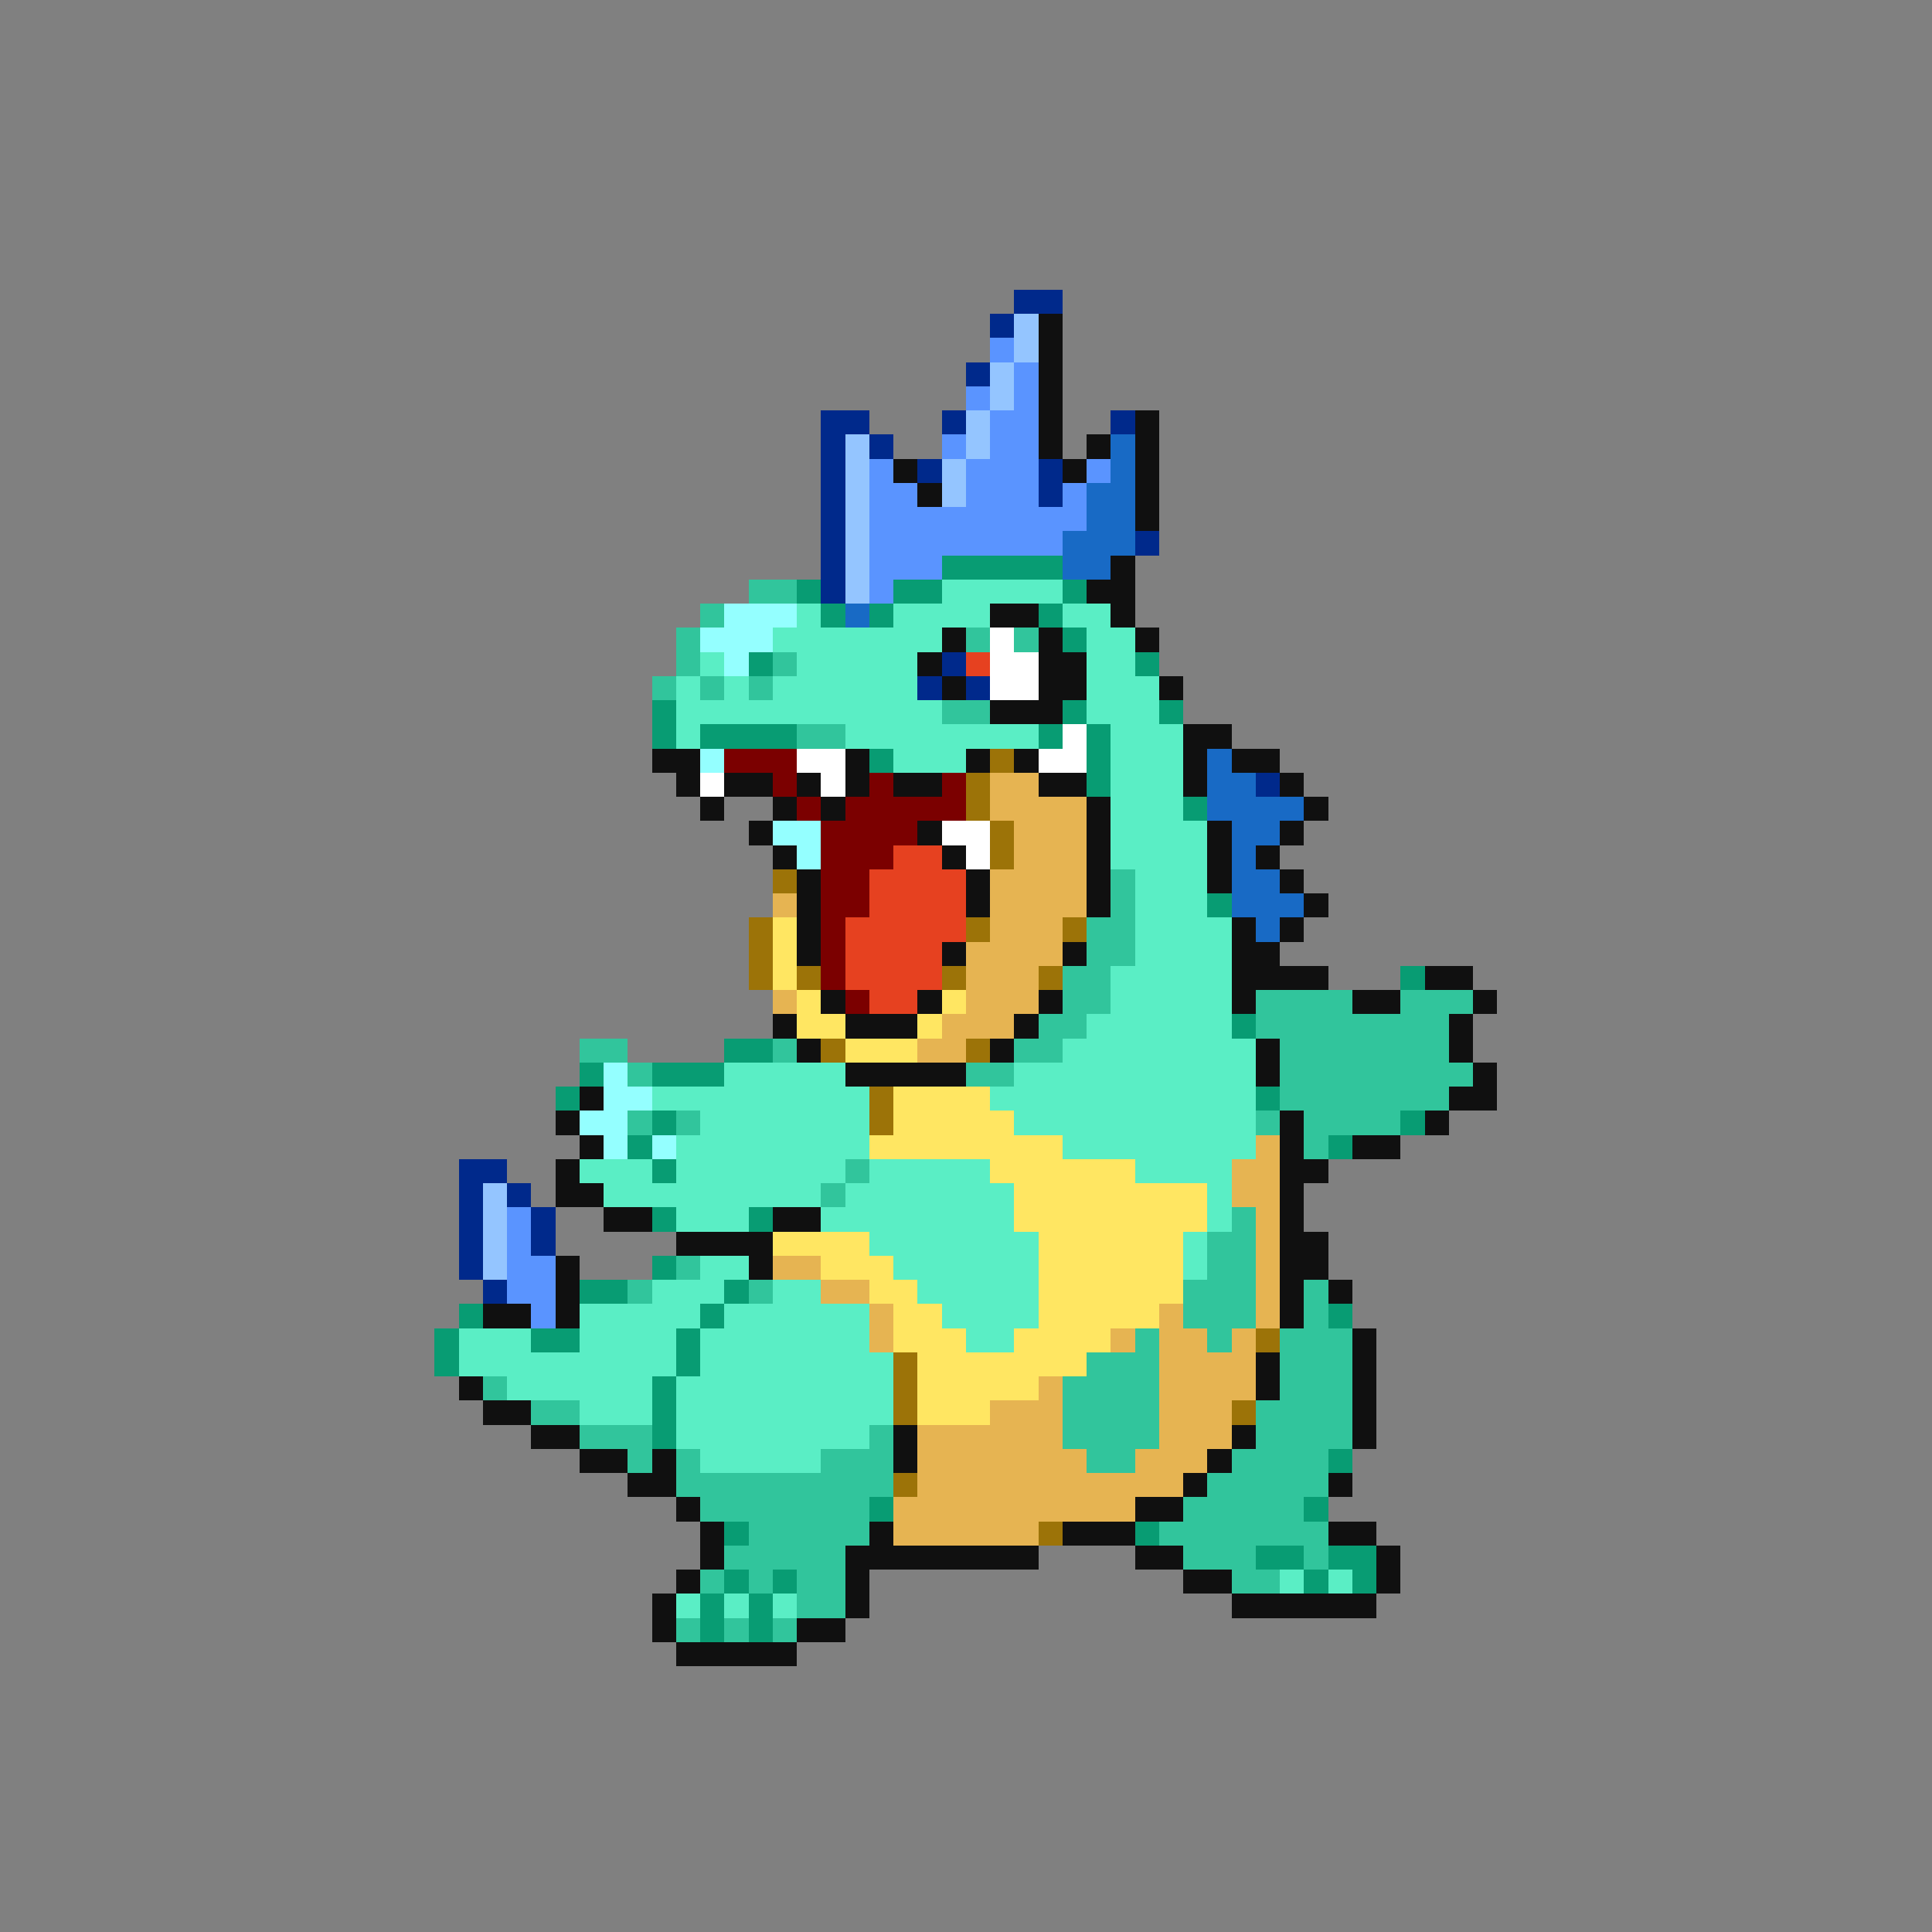 <svg xmlns="http://www.w3.org/2000/svg" viewBox="0 -0.5 80 80" shape-rendering="crispEdges">
<rect x="0" y="-0.5" width="80" height="80" fill="#808080" stroke="none"/>
<path stroke="#00298b" d="M42 12h2M41 13h1M40 15h1M34 17h2M39 17h1M46 17h1M34 18h1M36 18h1M34 19h1M38 19h1M43 19h1M34 20h1M43 20h1M34 21h1M34 22h1M47 22h1M34 23h1M34 24h1M39 27h1M38 28h1M40 28h1M52 32h1M19 48h2M19 49h1M21 49h1M19 50h1M22 50h1M19 51h1M22 51h1M19 52h1M20 53h1" />
<path stroke="#94c5ff" d="M42 13h1M42 14h1M41 15h1M41 16h1M40 17h1M35 18h1M40 18h1M35 19h1M39 19h1M35 20h1M39 20h1M35 21h1M35 22h1M35 23h1M35 24h1M20 49h1M20 50h1M20 51h1M20 52h1" />
<path stroke="#101010" d="M43 13h1M43 14h1M43 15h1M43 16h1M43 17h1M47 17h1M43 18h1M45 18h1M47 18h1M37 19h1M44 19h1M47 19h1M38 20h1M47 20h1M47 21h1M46 23h1M45 24h2M41 25h2M46 25h1M39 26h1M43 26h1M47 26h1M38 27h1M43 27h2M39 28h1M43 28h2M48 28h1M41 29h3M49 30h2M27 31h2M35 31h1M40 31h1M42 31h1M49 31h1M51 31h2M28 32h1M30 32h2M33 32h1M35 32h1M37 32h2M43 32h2M49 32h1M53 32h1M29 33h1M32 33h1M34 33h1M45 33h1M54 33h1M31 34h1M38 34h1M45 34h1M50 34h1M53 34h1M32 35h1M39 35h1M45 35h1M50 35h1M52 35h1M33 36h1M40 36h1M45 36h1M50 36h1M53 36h1M33 37h1M40 37h1M45 37h1M54 37h1M33 38h1M51 38h1M53 38h1M33 39h1M39 39h1M44 39h1M51 39h2M51 40h4M59 40h2M34 41h1M38 41h1M43 41h1M51 41h1M56 41h2M61 41h1M32 42h1M35 42h3M42 42h1M60 42h1M33 43h1M41 43h1M52 43h1M60 43h1M35 44h5M52 44h1M61 44h1M24 45h1M60 45h2M23 46h1M53 46h1M59 46h1M24 47h1M53 47h1M56 47h2M23 48h1M53 48h2M23 49h2M53 49h1M25 50h2M32 50h2M53 50h1M28 51h4M53 51h2M23 52h1M31 52h1M53 52h2M23 53h1M53 53h1M55 53h1M20 54h2M23 54h1M53 54h1M56 55h1M52 56h1M56 56h1M19 57h1M52 57h1M56 57h1M20 58h2M56 58h1M22 59h2M37 59h1M51 59h1M56 59h1M24 60h2M27 60h1M37 60h1M50 60h1M26 61h2M49 61h1M55 61h1M28 62h1M47 62h2M29 63h1M36 63h1M44 63h3M55 63h2M29 64h1M35 64h8M47 64h2M57 64h1M28 65h1M35 65h1M49 65h2M57 65h1M27 66h1M35 66h1M51 66h6M27 67h1M33 67h2M28 68h5" />
<path stroke="#5a94ff" d="M41 14h1M42 15h1M40 16h1M42 16h1M41 17h2M39 18h1M41 18h2M36 19h1M40 19h3M45 19h1M36 20h2M40 20h3M44 20h1M36 21h9M36 22h8M36 23h3M36 24h1M21 50h1M21 51h1M21 52h2M21 53h2M22 54h1" />
<path stroke="#186ac5" d="M46 18h1M46 19h1M45 20h2M45 21h2M44 22h3M44 23h2M35 25h1M50 31h1M50 32h2M50 33h4M51 34h2M51 35h1M51 36h2M51 37h3M52 38h1" />
<path stroke="#089c73" d="M39 23h5M33 24h1M37 24h2M44 24h1M34 25h1M36 25h1M43 25h1M44 26h1M31 27h1M47 27h1M27 29h1M44 29h1M48 29h1M27 30h1M29 30h4M43 30h1M45 30h1M36 31h1M45 31h1M45 32h1M49 33h1M50 37h1M58 40h1M51 42h1M30 43h2M24 44h1M27 44h3M23 45h1M52 45h1M27 46h1M58 46h1M26 47h1M55 47h1M27 48h1M27 50h1M31 50h1M27 52h1M24 53h2M30 53h1M19 54h1M29 54h1M55 54h1M18 55h1M22 55h2M28 55h1M18 56h1M28 56h1M27 57h1M27 58h1M27 59h1M55 60h1M36 62h1M54 62h1M30 63h1M47 63h1M52 64h2M55 64h2M30 65h1M32 65h1M54 65h1M56 65h1M29 66h1M31 66h1M29 67h1M31 67h1" />
<path stroke="#31c59c" d="M31 24h2M29 25h1M28 26h1M40 26h1M42 26h1M28 27h1M32 27h1M27 28h1M29 28h1M31 28h1M39 29h2M33 30h2M46 36h1M46 37h1M45 38h2M45 39h2M44 40h2M44 41h2M52 41h4M58 41h3M43 42h2M52 42h8M24 43h2M32 43h1M42 43h2M53 43h7M26 44h1M40 44h2M53 44h8M53 45h7M26 46h1M28 46h1M52 46h1M54 46h4M54 47h1M35 48h1M34 49h1M51 50h1M50 51h2M28 52h1M50 52h2M26 53h1M31 53h1M49 53h3M54 53h1M49 54h3M54 54h1M47 55h1M50 55h1M53 55h3M45 56h3M53 56h3M20 57h1M44 57h4M53 57h3M22 58h2M44 58h4M52 58h4M24 59h3M36 59h1M44 59h4M52 59h4M26 60h1M28 60h1M34 60h3M45 60h2M51 60h4M28 61h9M50 61h5M29 62h7M49 62h5M31 63h5M48 63h7M30 64h5M49 64h3M54 64h1M29 65h1M31 65h1M33 65h2M51 65h2M33 66h2M28 67h1M30 67h1M32 67h1" />
<path stroke="#5aeec5" d="M39 24h5M33 25h1M37 25h4M44 25h2M32 26h7M45 26h2M29 27h1M33 27h5M45 27h2M28 28h1M30 28h1M32 28h6M45 28h3M28 29h11M45 29h3M28 30h1M35 30h8M46 30h3M37 31h3M46 31h3M46 32h3M46 33h3M46 34h4M46 35h4M47 36h3M47 37h3M47 38h4M47 39h4M46 40h5M46 41h5M45 42h6M44 43h8M30 44h5M42 44h10M27 45h9M41 45h11M29 46h7M42 46h10M28 47h8M44 47h8M24 48h3M28 48h7M36 48h5M47 48h4M25 49h9M35 49h7M50 49h1M28 50h3M34 50h8M50 50h1M36 51h7M49 51h1M29 52h2M37 52h6M49 52h1M27 53h3M32 53h2M38 53h5M24 54h5M30 54h6M39 54h4M19 55h3M24 55h4M29 55h7M40 55h2M19 56h9M29 56h8M21 57h6M28 57h9M24 58h3M28 58h9M28 59h8M29 60h5M53 65h1M55 65h1M28 66h1M30 66h1M32 66h1" />
<path stroke="#94ffff" d="M30 25h3M29 26h3M30 27h1M29 31h1M32 34h2M33 35h1M25 44h1M25 45h2M24 46h2M25 47h1M27 47h1" />
<path stroke="#ffffff" d="M41 26h1M41 27h2M41 28h2M44 30h1M33 31h2M43 31h2M29 32h1M34 32h1M39 34h2M40 35h1" />
<path stroke="#e64120" d="M40 27h1M37 35h2M36 36h4M36 37h4M35 38h5M35 39h4M35 40h4M36 41h2" />
<path stroke="#7b0000" d="M30 31h3M32 32h1M36 32h1M39 32h1M33 33h1M35 33h5M34 34h4M34 35h3M34 36h2M34 37h2M34 38h1M34 39h1M34 40h1M35 41h1" />
<path stroke="#9c7308" d="M41 31h1M40 32h1M40 33h1M41 34h1M41 35h1M32 36h1M31 38h1M40 38h1M44 38h1M31 39h1M31 40h1M33 40h1M39 40h1M43 40h1M34 43h1M40 43h1M36 45h1M36 46h1M52 55h1M37 56h1M37 57h1M37 58h1M51 58h1M37 61h1M43 63h1" />
<path stroke="#e6b452" d="M41 32h2M41 33h4M42 34h3M42 35h3M41 36h4M32 37h1M41 37h4M41 38h3M40 39h4M40 40h3M32 41h1M40 41h3M39 42h3M38 43h2M52 47h1M51 48h2M51 49h2M52 50h1M52 51h1M32 52h2M52 52h1M34 53h2M52 53h1M36 54h1M48 54h1M52 54h1M36 55h1M46 55h1M48 55h2M51 55h1M48 56h4M43 57h1M48 57h4M41 58h3M48 58h3M38 59h6M48 59h3M38 60h7M47 60h3M38 61h11M37 62h10M37 63h6" />
<path stroke="#ffe662" d="M32 38h1M32 39h1M32 40h1M33 41h1M39 41h1M33 42h2M38 42h1M35 43h3M37 45h4M37 46h5M36 47h8M41 48h6M42 49h8M42 50h8M32 51h4M43 51h6M34 52h3M43 52h6M36 53h2M43 53h6M37 54h2M43 54h5M37 55h3M42 55h4M38 56h7M38 57h5M38 58h3" />
</svg>